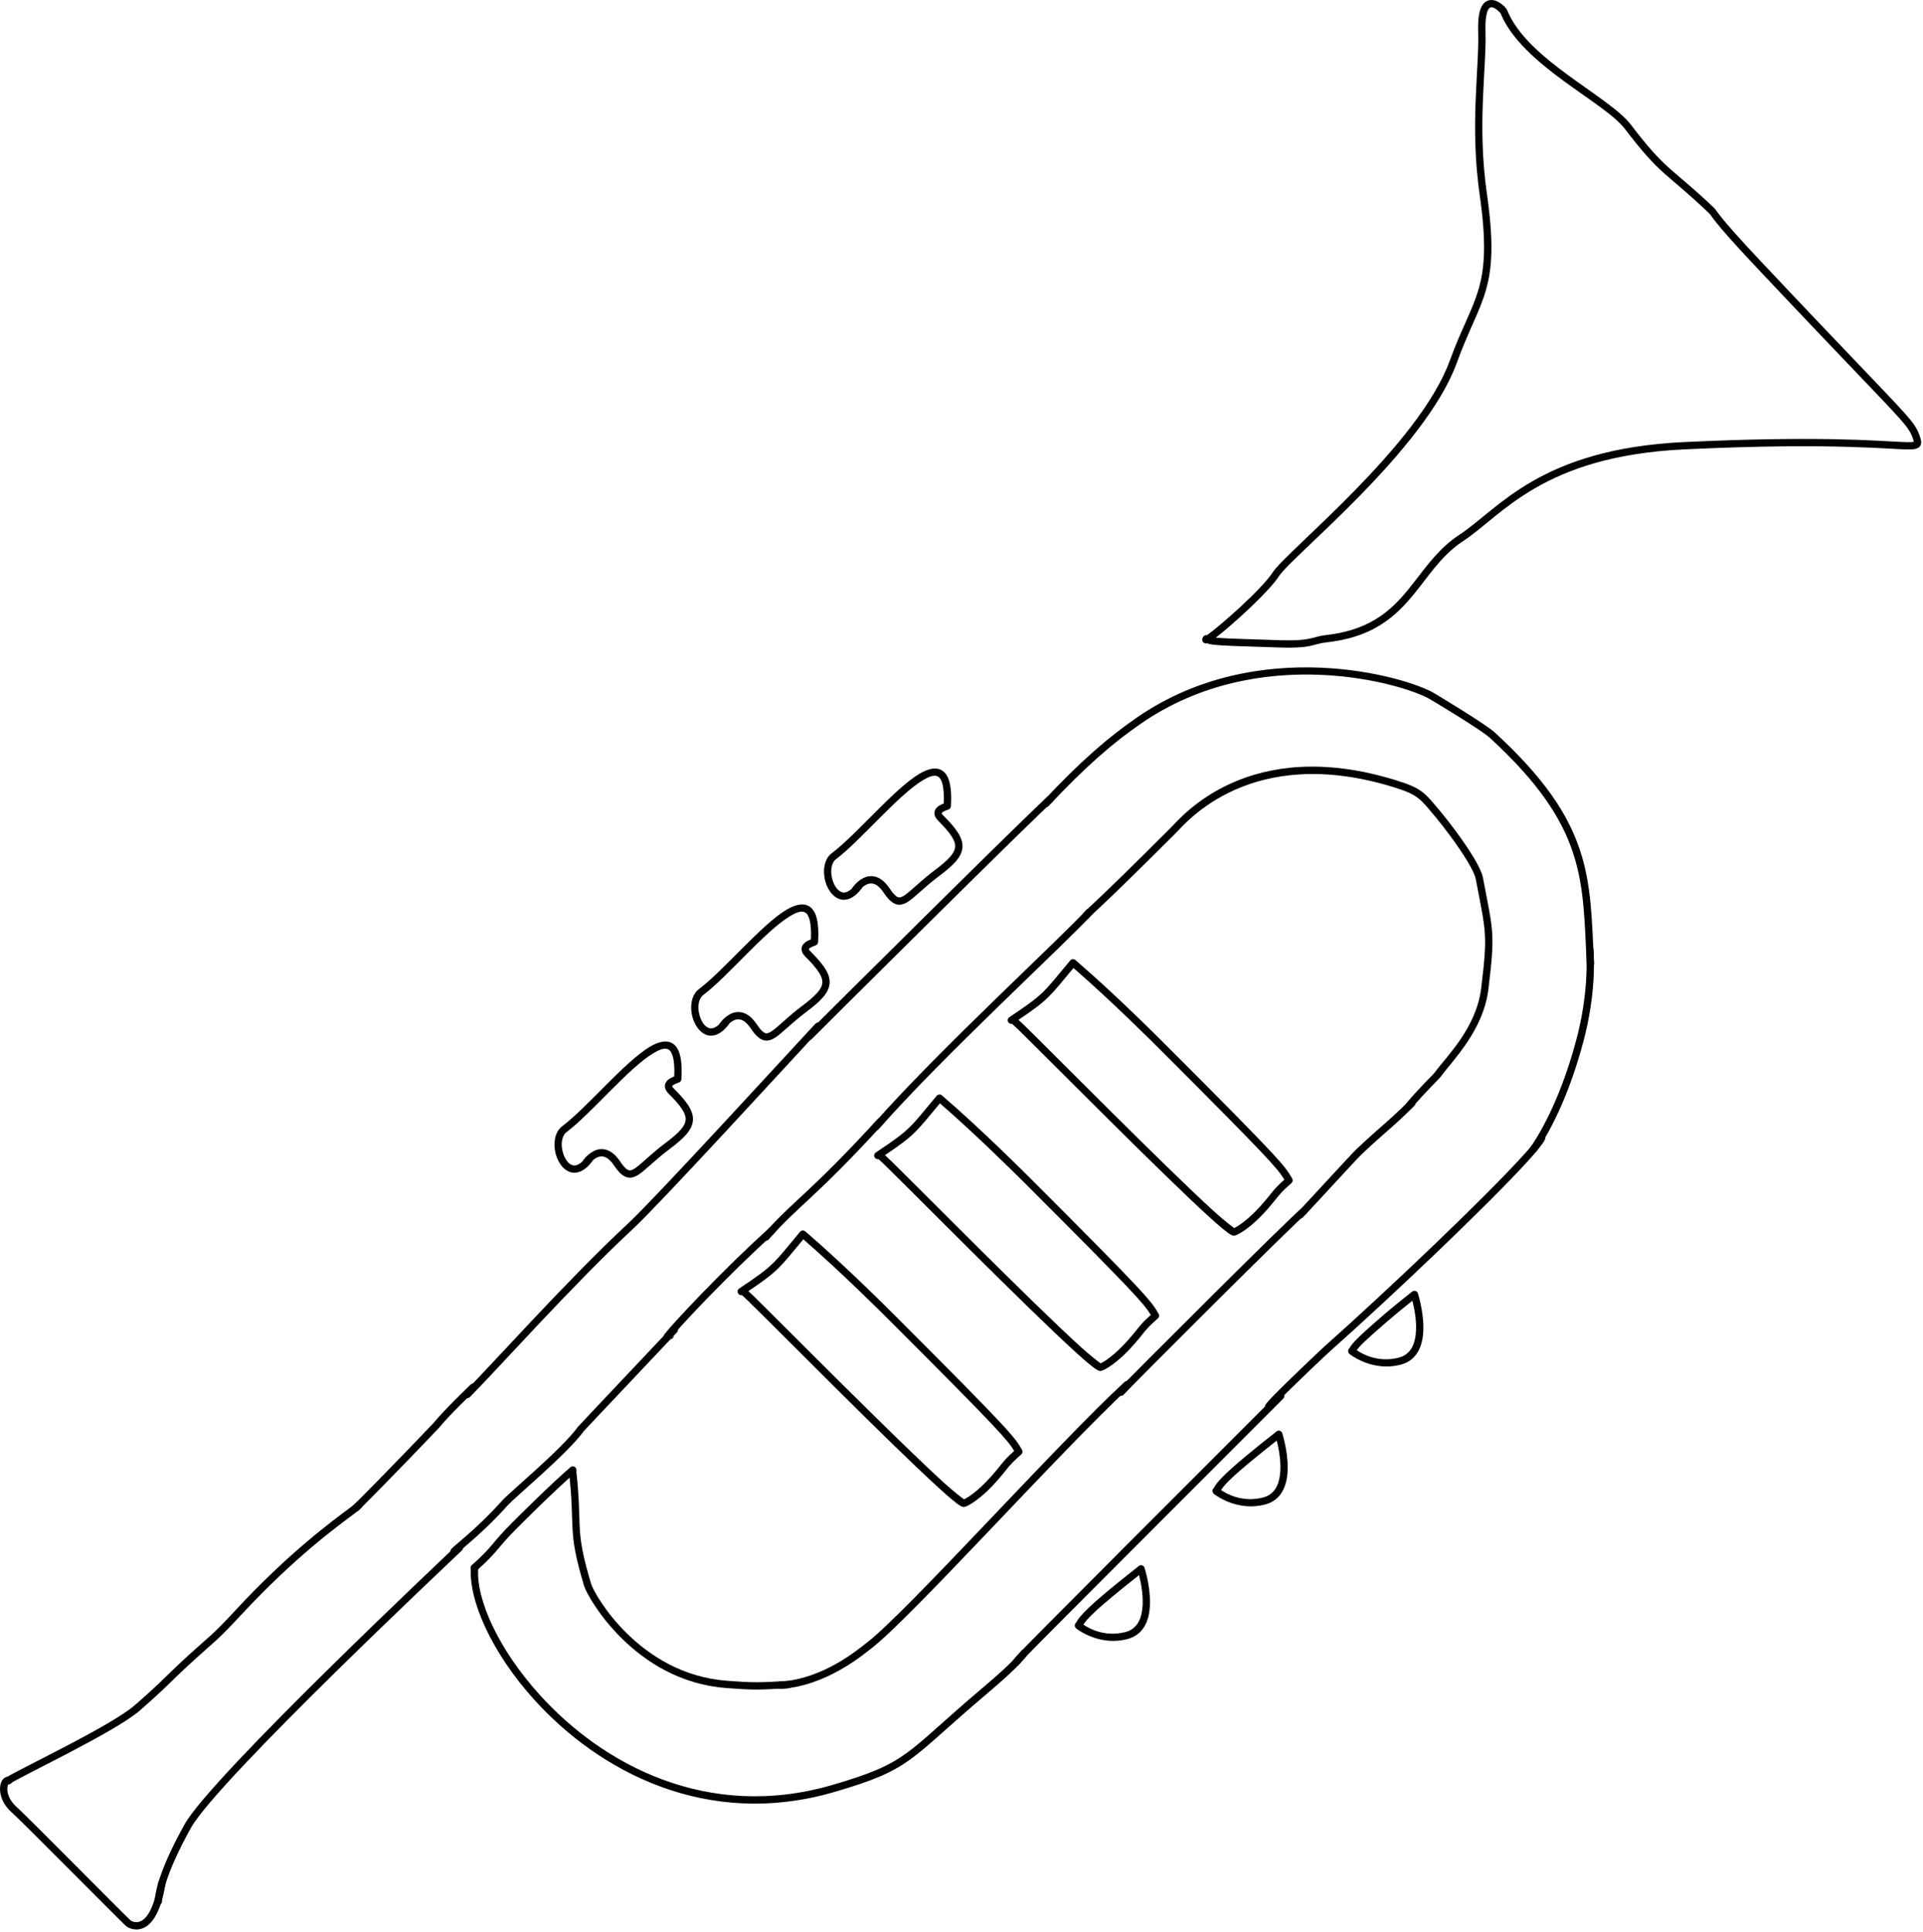 <?xml version="1.0" encoding="UTF-8" standalone="no"?>
<!DOCTYPE svg PUBLIC "-//W3C//DTD SVG 1.1//EN" "http://www.w3.org/Graphics/SVG/1.1/DTD/svg11.dtd">
<svg width="100%" height="100%" viewBox="0 0 439 441" version="1.1" xmlns="http://www.w3.org/2000/svg" xmlns:xlink="http://www.w3.org/1999/xlink" xml:space="preserve" xmlns:serif="http://www.serif.com/" style="fill-rule:evenodd;clip-rule:evenodd;stroke-linejoin:round;stroke-miterlimit:2;">
    <g transform="matrix(1,0,0,1,-1264.03,-57.546)">
        <g>
            <g transform="matrix(1,0,0,1,-659.998,-273.873)">
                <path d="M2169.68,701.767C2170.45,700.31 2172.08,698.178 2184.01,688.818C2184.23,688.647 2184.51,688.596 2184.78,688.679C2185.04,688.762 2185.24,688.97 2185.32,689.234C2185.55,689.979 2186.98,694.827 2186.44,699.001C2186.05,702.027 2184.65,704.689 2181.29,705.527C2175.42,706.996 2170.79,703.869 2169.88,703.193C2169.81,703.154 2169.74,703.104 2169.68,703.043L2169.54,702.89L2169.4,702.577L2169.39,702.223L2169.46,702.041L2169.57,701.855L2169.68,701.767ZM2171.35,702.201C2172.73,703.136 2176.26,705.067 2180.89,703.91C2183.49,703.261 2184.49,701.131 2184.79,698.787C2185.17,695.891 2184.5,692.647 2184.06,690.901C2174.27,698.619 2172.19,700.841 2171.35,702.201Z"/>
            </g>
            <g transform="matrix(1,0,0,1,-597.592,-336.498)">
                <path d="M2169.68,701.765C2170.25,700.717 2171.19,699.583 2177.14,694.442C2178.96,692.871 2181.21,691.016 2184.01,688.818C2184.23,688.647 2184.51,688.596 2184.78,688.679C2185.04,688.762 2185.24,688.97 2185.32,689.234C2185.55,689.979 2186.98,694.827 2186.44,699.001C2186.05,702.027 2184.65,704.689 2181.29,705.527C2175.42,706.996 2170.79,703.869 2169.88,703.193C2169.81,703.154 2169.74,703.104 2169.68,703.043L2169.54,702.89L2169.4,702.577L2169.39,702.223L2169.46,702.041L2169.57,701.855L2169.68,701.765ZM2171.36,702.206C2172.74,703.143 2176.27,705.065 2180.89,703.91C2183.49,703.261 2184.49,701.131 2184.79,698.787C2185.17,695.892 2184.5,692.649 2184.06,690.903C2181.73,692.747 2179.81,694.334 2178.23,695.703C2173.25,700.011 2171.96,701.288 2171.36,702.206Z"/>
            </g>
            <g transform="matrix(1,0,0,1,-659.998,-273.873)">
                <path d="M2199.57,476.376C2199.62,476.342 2199.67,476.307 2199.72,476.272C2202.66,474.18 2212.08,465.896 2214.56,462.058C2216.12,459.641 2224.5,452.381 2233.41,443.254C2242.18,434.27 2251.47,423.45 2255.02,413.671C2260.36,399.005 2264.91,397.517 2261.82,375.864C2259.54,359.904 2261.75,347.212 2261.48,338.563C2261.4,335.93 2261.68,334.255 2262.11,333.232C2262.49,332.349 2263,331.87 2263.53,331.627C2264.34,331.257 2265.25,331.423 2266.07,331.86C2266.77,332.237 2267.38,332.8 2267.72,333.177C2267.93,333.421 2268.05,333.628 2268.09,333.723C2270.37,339.408 2276.14,344.254 2281.9,348.492C2287.88,352.882 2293.87,356.635 2296.35,359.89C2304.48,370.57 2305.49,369.515 2315.28,378.813C2316.2,379.682 2315.69,380.105 2325.66,390.692C2346.29,412.611 2354.83,421.225 2358.65,425.5C2361.34,428.497 2361.8,429.476 2362.38,431.212C2362.7,432.162 2362.66,432.808 2362.38,433.221C2362.11,433.612 2361.51,433.95 2360.26,433.993C2356.35,434.127 2343.78,432.3 2308.57,433.976C2276.11,435.522 2266.96,449.06 2258.1,454.865C2253.78,457.693 2251.08,461.554 2248.18,465.286C2243.62,471.145 2238.62,476.716 2226.87,478.022C2223.62,478.382 2223.8,479.436 2216.07,479.194C2206.73,478.903 2202.99,478.777 2201.23,478.58C2200.4,478.487 2199.95,478.377 2199.61,478.234L2199.35,478.278L2199.08,478.237L2198.84,478.116L2198.62,477.89L2198.52,477.677L2198.47,477.407L2198.53,477.09L2198.72,476.728C2198.91,476.443 2199.25,476.312 2199.57,476.376ZM2201.59,476.943C2201.83,476.967 2202.11,476.99 2202.44,477.014C2204.52,477.162 2208.39,477.287 2216.12,477.529C2223.68,477.765 2223.51,476.718 2226.68,476.365C2237.82,475.127 2242.55,469.816 2246.86,464.264C2249.87,460.389 2252.7,456.407 2257.18,453.471C2266.19,447.573 2275.51,433.882 2308.49,432.312C2338.73,430.872 2352.3,432.011 2358.03,432.281C2359.12,432.333 2359.92,432.354 2360.49,432.312C2360.64,432.301 2360.82,432.267 2360.93,432.242C2360.91,432.111 2360.86,431.91 2360.8,431.739C2360.28,430.175 2359.83,429.312 2357.41,426.612C2353.59,422.34 2345.05,413.734 2324.44,391.835C2314.54,381.31 2315.04,380.885 2314.13,380.021C2304.25,370.631 2303.24,371.687 2295.02,360.9C2292.61,357.728 2286.74,354.113 2280.92,349.835C2274.91,345.422 2268.97,340.322 2266.57,334.408C2266.48,334.303 2265.86,333.639 2265.28,333.328C2264.94,333.145 2264.57,332.986 2264.23,333.141C2263.91,333.288 2263.68,333.673 2263.49,334.326C2263.22,335.24 2263.09,336.585 2263.15,338.511C2263.41,347.117 2261.2,359.746 2263.47,375.628C2266.63,397.737 2262.03,399.266 2256.59,414.24C2252.97,424.207 2243.54,435.263 2234.6,444.418C2225.81,453.432 2217.51,460.576 2215.96,462.963C2213.95,466.076 2207.52,472.044 2203.4,475.487C2202.73,476.045 2202.12,476.536 2201.59,476.943Z"/>
            </g>
            <g transform="matrix(1,0,0,1,-628.564,-304.582)">
                <path d="M2169.68,701.767C2170.45,700.31 2172.08,698.178 2184.01,688.818C2184.23,688.647 2184.51,688.596 2184.78,688.679C2185.04,688.762 2185.24,688.97 2185.32,689.234C2185.55,689.979 2186.98,694.827 2186.44,699.001C2186.05,702.027 2184.65,704.689 2181.29,705.527C2175.42,706.996 2170.79,703.869 2169.88,703.193C2169.81,703.154 2169.74,703.104 2169.68,703.043L2169.54,702.89L2169.4,702.577L2169.39,702.223L2169.46,702.041L2169.57,701.855L2169.68,701.767ZM2171.35,702.201C2172.73,703.136 2176.26,705.067 2180.89,703.91C2183.49,703.261 2184.49,701.131 2184.79,698.787C2185.17,695.891 2184.5,692.647 2184.06,690.901C2174.27,698.619 2172.19,700.841 2171.35,702.201Z"/>
            </g>
            <g transform="matrix(1,0,0,1,-659.998,-273.873)">
                <path d="M2245.72,582.637C2246.05,582.314 2246.58,582.316 2246.9,582.643C2247.22,582.97 2247.22,583.498 2246.89,583.822C2241.6,589.065 2240.74,589.33 2234.92,594.818C2233.59,596.076 2224.19,606.399 2221.45,609.263C2221.13,609.595 2220.61,609.607 2220.27,609.289C2219.94,608.971 2219.93,608.443 2220.25,608.111C2223,605.234 2232.44,594.869 2233.78,593.605C2239.59,588.131 2240.44,587.868 2245.72,582.637Z"/>
            </g>
            <g transform="matrix(1,0,0,1,-659.998,-273.873)">
                <path d="M2221.24,607.118C2221.62,606.863 2222.14,606.967 2222.39,607.35C2222.65,607.732 2222.54,608.25 2222.16,608.505C2220.41,609.67 2182.21,647.844 2180.55,649.712C2180.24,650.055 2179.71,650.085 2179.37,649.779C2179.03,649.473 2179,648.946 2179.3,648.603C2180.98,646.721 2219.48,608.291 2221.24,607.118Z"/>
            </g>
            <g transform="matrix(1,0,0,1,-659.998,-273.873)">
                <path d="M2180.76,646.816C2181.1,646.506 2181.63,646.528 2181.94,646.868C2182.25,647.207 2182.22,647.734 2181.89,648.045C2166.93,661.759 2131.67,701.087 2122.78,707.754C2121.15,708.977 2112.69,716.249 2102.19,716.869C2101.73,716.896 2101.34,716.545 2101.31,716.086C2101.28,715.627 2101.64,715.232 2102.09,715.205C2112.15,714.612 2120.22,707.591 2121.78,706.42C2130.65,699.767 2165.83,660.504 2180.76,646.816Z"/>
            </g>
            <g transform="matrix(1,0,0,1,-659.998,-273.873)">
                <path d="M2103.94,715.053C2104.4,715.029 2104.8,715.383 2104.82,715.842C2104.84,716.301 2104.49,716.693 2104.03,716.717C2097.23,717.07 2096.56,717.187 2089.74,716.662C2068.94,715.062 2058.19,696.086 2057.37,693.36C2053.45,680.29 2055.42,680.727 2053.91,667.155C2053.87,666.698 2054.2,666.286 2054.65,666.235C2055.11,666.184 2055.52,666.514 2055.57,666.971C2057.06,680.388 2055.09,679.96 2058.97,692.881C2059.75,695.479 2070.05,713.476 2089.86,715.001C2096.59,715.518 2097.25,715.4 2103.94,715.053Z"/>
            </g>
            <g transform="matrix(1,0,0,1,-659.998,-273.873)">
                <path d="M2032.83,689.884C2032.49,690.19 2031.96,690.159 2031.66,689.815C2031.35,689.471 2031.38,688.944 2031.73,688.639C2036.73,684.195 2036.13,683.747 2040.86,679.025C2041.9,677.979 2049.73,670.151 2054.25,666.278C2054.6,665.979 2055.12,666.02 2055.43,666.369C2055.72,666.718 2055.68,667.245 2055.33,667.544C2050.85,671.389 2043.07,679.164 2042.04,680.203C2037.28,684.961 2037.87,685.408 2032.83,689.884Z"/>
            </g>
            <g transform="matrix(1,0,0,1,-659.998,-273.873)">
                <path d="M2031.54,689.159C2031.57,688.701 2031.97,688.358 2032.43,688.393C2032.89,688.429 2033.23,688.83 2033.2,689.289C2032.64,696.422 2037.88,707.919 2047.31,718.307C2061.55,734.007 2085.46,747.131 2114.05,738.79C2131.51,733.699 2130.53,731.706 2148,716.925C2151.25,714.173 2155.56,710.452 2157.12,708.232C2157.39,707.856 2157.91,707.766 2158.28,708.031C2158.66,708.296 2158.75,708.816 2158.48,709.192C2156.87,711.486 2152.43,715.353 2149.07,718.197C2131.31,733.231 2132.27,735.212 2114.52,740.39C2085.2,748.942 2060.68,735.524 2046.07,719.427C2036.26,708.617 2030.96,696.582 2031.54,689.159Z"/>
            </g>
            <g transform="matrix(1,0,0,1,-659.998,-273.873)">
                <path d="M2156.74,711.203C2156.47,711.577 2155.95,711.663 2155.58,711.395C2155.2,711.127 2155.12,710.606 2155.39,710.232C2156.16,709.154 2155.72,709.517 2215.8,649.438C2216.13,649.113 2216.65,649.113 2216.98,649.438C2217.3,649.764 2217.3,650.292 2216.98,650.617C2157.09,710.505 2157.51,710.128 2156.74,711.203Z"/>
            </g>
            <g transform="matrix(1,0,0,1,-659.998,-273.873)">
                <path d="M2214.43,652.768C2214.29,653.109 2213.93,653.327 2213.55,653.276C2213.09,653.215 2212.77,652.795 2212.83,652.34L2212.89,652.11L2213.04,651.851C2213.21,651.588 2213.69,651.044 2214.38,650.325C2217.61,646.969 2225.6,639.414 2226.21,638.873C2241.24,625.513 2262.64,605.081 2271.43,595.47C2273.52,593.174 2274.89,591.543 2275.2,590.806C2275.37,590.382 2275.86,590.18 2276.29,590.356C2276.71,590.533 2276.91,591.021 2276.74,591.446C2276.4,592.252 2274.95,594.079 2272.66,596.594C2263.85,606.232 2242.39,626.722 2227.32,640.119C2226.71,640.656 2218.78,648.15 2215.59,651.479C2215.04,652.047 2214.51,652.671 2214.43,652.768Z"/>
            </g>
            <g transform="matrix(1,0,0,1,-659.998,-273.873)">
                <path d="M2287.82,548.272C2287.82,548.307 2287.83,548.399 2287.83,548.485C2287.92,550.144 2288.39,558.302 2285.49,569.16C2281.42,584.441 2276.04,592.358 2274.82,594.158C2274.56,594.538 2274.04,594.638 2273.66,594.38C2273.28,594.121 2273.18,593.603 2273.44,593.222C2274.64,591.459 2279.89,583.699 2283.88,568.731C2286.7,558.145 2286.25,550.191 2286.17,548.574C2286.15,548.244 2286.17,548.058 2286.18,548.025C2286.29,547.578 2286.74,547.307 2287.19,547.418C2287.58,547.517 2287.84,547.881 2287.82,548.272Z"/>
            </g>
            <g transform="matrix(1,0,0,1,-659.998,-273.873)">
                <path d="M2287.93,551.3C2287.95,551.76 2287.6,552.152 2287.14,552.175C2286.68,552.199 2286.28,551.845 2286.26,551.386C2285.28,532.263 2286.24,520.07 2264.15,499.818C2262.14,497.975 2251.72,491.736 2250.61,491.073C2244.51,487.413 2211.7,477.899 2184.62,496.475C2177.95,501.055 2171.68,506.546 2163.42,515.362C2163.1,515.697 2162.58,515.715 2162.24,515.4C2161.91,515.086 2161.89,514.558 2162.2,514.222C2170.57,505.294 2176.92,499.739 2183.68,495.101C2211.49,476.02 2245.2,485.884 2251.47,489.643C2252.6,490.32 2263.22,496.708 2265.27,498.59C2287.86,519.297 2286.92,531.748 2287.93,551.3Z"/>
            </g>
            <g transform="matrix(1,0,0,1,-659.998,-273.873)">
                <path d="M2163.27,513.166C2163.65,512.911 2164.17,513.014 2164.42,513.397C2164.68,513.78 2164.57,514.297 2164.19,514.552C2162.46,515.707 2109.68,568.175 2109.4,568.503C2109.1,568.853 2108.58,568.893 2108.23,568.594C2107.88,568.294 2107.84,567.768 2108.14,567.419C2108.42,567.089 2161.53,514.327 2163.27,513.166Z"/>
            </g>
            <g transform="matrix(1,0,0,1,-659.998,-273.873)">
                <path d="M2111.37,566.239C2111.3,566.305 2110.89,566.735 2110.36,567.31C2104.33,573.799 2074.72,606.132 2068.59,611.82C2054.56,624.851 2037.43,644.126 2031.29,650.264C2030.97,650.589 2030.44,650.589 2030.11,650.264C2029.79,649.939 2029.79,649.411 2030.11,649.085C2036.26,642.941 2053.41,623.645 2067.46,610.599C2073.57,604.922 2103.12,572.651 2109.14,566.176C2109.76,565.505 2110.14,565.102 2110.23,565.02L2110.46,564.857C2110.88,564.661 2111.38,564.839 2111.57,565.255C2111.74,565.6 2111.64,566.001 2111.37,566.239Z"/>
            </g>
            <g transform="matrix(1,0,0,1,-659.998,-273.873)">
                <path d="M2031.47,647.411C2031.8,647.093 2032.33,647.104 2032.65,647.436C2032.96,647.769 2032.95,648.296 2032.62,648.615C2031.92,649.286 2026.68,654.302 2024.2,657.337C2024.18,657.362 2013.35,668.732 2005.89,676.138C2005.56,676.462 2005.03,676.46 2004.71,676.134C2004.38,675.807 2004.39,675.279 2004.71,674.955C2012.13,667.598 2022.89,656.306 2022.91,656.281C2025.43,653.197 2030.76,648.094 2031.47,647.411Z"/>
            </g>
            <g transform="matrix(1,0,0,1,-659.998,-273.873)">
                <path d="M2005.27,674.457C2005.48,674.109 2005.92,673.955 2006.31,674.114C2006.73,674.289 2006.93,674.777 2006.76,675.202L2006.6,675.468C2006.55,675.535 2006.48,675.617 2006.38,675.71C2006.13,675.947 2005.65,676.319 2004.97,676.83C2001.31,679.584 1991.36,686.718 1978.99,700.071C1973.49,706.012 1973.04,705.995 1968.58,710.066C1962.5,715.597 1962.84,715.777 1955.93,721.82C1950.42,726.639 1929.16,736.608 1926.31,738.506C1925.93,738.761 1925.41,738.658 1925.16,738.275C1924.9,737.893 1925.01,737.375 1925.39,737.12C1928.22,735.234 1949.36,725.354 1954.83,720.566C1961.73,714.535 1961.39,714.355 1967.45,708.834C1971.88,704.802 1972.32,704.822 1977.77,698.939C1990.24,685.471 2000.28,678.276 2003.97,675.498C2004.61,675.022 2005.2,674.519 2005.27,674.457Z"/>
            </g>
            <g transform="matrix(1,0,0,1,-659.998,-273.873)">
                <path d="M2059.35,596.25C2059.32,596.318 2059.29,596.383 2059.24,596.445C2057.75,598.434 2056.28,599.109 2055.05,599.07C2053.17,599.01 2051.61,597.225 2050.95,594.987C2050.25,592.575 2050.62,589.768 2052.34,588.48C2057.99,584.242 2066.66,573.708 2072.42,570.299C2074.22,569.234 2075.81,568.863 2077,569.285C2077.8,569.569 2078.47,570.187 2078.94,571.262C2079.5,572.566 2079.77,574.652 2079.59,577.724L2079.49,578.066L2079.32,578.296C2079.27,578.341 2079.04,578.476 2078.68,578.6C2078.44,578.684 2078.09,578.81 2077.79,579.001C2077.7,579.056 2077.62,579.115 2077.56,579.184C2077.53,579.217 2077.49,579.247 2077.49,579.292C2077.47,579.457 2077.62,579.613 2077.86,579.848C2079.34,581.325 2080.43,582.568 2081.14,583.673C2081.95,584.923 2082.29,586.031 2082.22,587.096C2082.14,588.164 2081.66,589.211 2080.69,590.331C2079.83,591.321 2078.58,592.391 2076.92,593.637C2073.36,596.307 2071.3,598.58 2069.72,599.561C2068.9,600.074 2068.16,600.274 2067.44,600.168C2066.47,600.024 2065.45,599.257 2064.25,597.469C2063.14,595.798 2062.11,595.258 2061.17,595.352C2060.44,595.425 2059.81,595.833 2059.35,596.25ZM2057.03,596.462L2057.04,596.422L2057.11,596.283C2057.14,596.241 2057.16,596.202 2057.2,596.166C2057.53,595.716 2059.03,593.891 2061,593.693C2062.37,593.557 2064.02,594.113 2065.64,596.544C2066.09,597.223 2066.49,597.727 2066.88,598.072C2067.16,598.323 2067.42,598.479 2067.68,598.519C2067.94,598.557 2068.19,598.484 2068.47,598.352C2068.87,598.164 2069.29,597.861 2069.77,597.474C2071.21,596.308 2073.08,594.431 2075.92,592.304C2077.46,591.146 2078.63,590.161 2079.43,589.241C2080.11,588.451 2080.5,587.736 2080.55,586.983C2080.61,586.229 2080.31,585.461 2079.74,584.577C2079.08,583.549 2078.05,582.4 2076.68,581.026C2075.85,580.194 2075.74,579.468 2075.86,578.912C2075.99,578.376 2076.38,577.921 2076.9,577.593C2077.21,577.397 2077.64,577.215 2077.95,577.094C2078.04,575.081 2077.92,573.575 2077.61,572.5C2077.35,571.604 2076.99,571.052 2076.44,570.856C2075.6,570.559 2074.53,570.987 2073.27,571.734C2067.54,575.12 2058.95,585.604 2053.34,589.813C2052.89,590.149 2052.61,590.654 2052.45,591.229C2052.16,592.227 2052.23,593.43 2052.55,594.519C2052.79,595.325 2053.16,596.072 2053.65,596.619C2054.05,597.071 2054.54,597.386 2055.1,597.404C2055.7,597.423 2056.34,597.125 2057.03,596.462Z"/>
            </g>
            <g transform="matrix(1,0,0,1,-628.795,-305.156)">
                <path d="M2059.35,596.25C2059.32,596.318 2059.29,596.383 2059.24,596.445C2057.75,598.434 2056.28,599.109 2055.05,599.07C2053.17,599.01 2051.61,597.225 2050.95,594.987C2050.25,592.575 2050.62,589.768 2052.34,588.48C2057.99,584.242 2066.66,573.708 2072.42,570.299C2074.22,569.234 2075.81,568.863 2077,569.285C2077.8,569.569 2078.47,570.187 2078.94,571.262C2079.5,572.566 2079.77,574.652 2079.59,577.724L2079.49,578.066L2079.32,578.296C2079.27,578.341 2079.04,578.476 2078.68,578.6C2078.44,578.684 2078.09,578.81 2077.79,579.001C2077.7,579.056 2077.62,579.115 2077.56,579.184C2077.53,579.217 2077.49,579.247 2077.49,579.292C2077.47,579.457 2077.62,579.613 2077.86,579.848C2079.34,581.325 2080.43,582.568 2081.14,583.673C2081.95,584.923 2082.29,586.031 2082.22,587.096C2082.14,588.164 2081.66,589.211 2080.69,590.331C2079.83,591.321 2078.58,592.391 2076.92,593.637C2073.36,596.307 2071.3,598.58 2069.72,599.561C2068.9,600.074 2068.16,600.274 2067.44,600.168C2066.47,600.024 2065.45,599.257 2064.25,597.469C2063.14,595.798 2062.11,595.258 2061.17,595.352C2060.44,595.425 2059.81,595.833 2059.35,596.25ZM2057.03,596.462L2057.04,596.422L2057.11,596.283C2057.14,596.241 2057.16,596.202 2057.2,596.166C2057.53,595.716 2059.03,593.891 2061,593.693C2062.37,593.557 2064.02,594.113 2065.64,596.544C2066.09,597.223 2066.49,597.727 2066.88,598.072C2067.16,598.323 2067.42,598.479 2067.68,598.519C2067.94,598.557 2068.19,598.484 2068.47,598.352C2068.87,598.164 2069.29,597.861 2069.77,597.474C2071.21,596.308 2073.08,594.431 2075.92,592.304C2077.46,591.146 2078.63,590.161 2079.43,589.241C2080.11,588.451 2080.5,587.736 2080.55,586.983C2080.61,586.229 2080.31,585.461 2079.74,584.577C2079.08,583.549 2078.05,582.4 2076.68,581.026C2075.85,580.194 2075.74,579.468 2075.86,578.912C2075.99,578.376 2076.38,577.921 2076.9,577.593C2077.21,577.397 2077.64,577.215 2077.95,577.094C2078.04,575.081 2077.92,573.575 2077.61,572.5C2077.35,571.604 2076.99,571.052 2076.44,570.856C2075.6,570.559 2074.53,570.987 2073.27,571.734C2067.54,575.12 2058.95,585.604 2053.34,589.813C2052.89,590.149 2052.61,590.654 2052.45,591.229C2052.16,592.227 2052.23,593.43 2052.55,594.519C2052.79,595.325 2053.16,596.072 2053.65,596.619C2054.05,597.071 2054.54,597.386 2055.1,597.404C2055.7,597.423 2056.34,597.125 2057.03,596.462Z"/>
            </g>
            <g transform="matrix(1,0,0,1,-598.474,-336.171)">
                <path d="M2059.35,596.25C2059.32,596.318 2059.29,596.383 2059.24,596.445C2057.75,598.434 2056.28,599.109 2055.05,599.07C2053.17,599.01 2051.61,597.225 2050.95,594.987C2050.25,592.575 2050.62,589.768 2052.34,588.48C2057.99,584.242 2066.66,573.708 2072.42,570.299C2074.22,569.234 2075.81,568.863 2077,569.285C2077.8,569.569 2078.47,570.187 2078.94,571.262C2079.5,572.566 2079.77,574.652 2079.59,577.724L2079.49,578.066L2079.32,578.296C2079.27,578.341 2079.04,578.476 2078.68,578.6C2078.44,578.684 2078.09,578.81 2077.79,579.001C2077.7,579.056 2077.62,579.115 2077.56,579.184C2077.53,579.217 2077.49,579.247 2077.49,579.292C2077.47,579.457 2077.62,579.613 2077.86,579.848C2079.34,581.325 2080.43,582.568 2081.14,583.673C2081.95,584.923 2082.29,586.031 2082.22,587.096C2082.14,588.164 2081.66,589.211 2080.69,590.331C2079.83,591.321 2078.58,592.391 2076.92,593.637C2073.36,596.307 2071.3,598.58 2069.72,599.561C2068.9,600.074 2068.16,600.274 2067.44,600.168C2066.47,600.024 2065.45,599.257 2064.25,597.469C2063.14,595.798 2062.11,595.258 2061.17,595.352C2060.44,595.425 2059.81,595.833 2059.35,596.25ZM2057.03,596.462L2057.04,596.422L2057.11,596.283C2057.14,596.241 2057.16,596.202 2057.2,596.166C2057.53,595.716 2059.03,593.891 2061,593.693C2062.37,593.557 2064.02,594.113 2065.64,596.544C2066.09,597.223 2066.49,597.727 2066.88,598.072C2067.16,598.323 2067.42,598.479 2067.68,598.519C2067.94,598.557 2068.19,598.484 2068.47,598.352C2068.87,598.164 2069.29,597.861 2069.77,597.474C2071.21,596.308 2073.08,594.431 2075.92,592.304C2077.46,591.146 2078.63,590.161 2079.43,589.241C2080.11,588.451 2080.5,587.736 2080.55,586.983C2080.61,586.229 2080.31,585.461 2079.74,584.577C2079.08,583.549 2078.05,582.4 2076.68,581.026C2075.85,580.194 2075.74,579.468 2075.86,578.912C2075.99,578.376 2076.38,577.921 2076.9,577.593C2077.21,577.397 2077.64,577.215 2077.95,577.094C2078.04,575.081 2077.92,573.575 2077.61,572.5C2077.35,571.604 2076.99,571.052 2076.44,570.856C2075.6,570.559 2074.53,570.987 2073.27,571.734C2067.54,575.12 2058.95,585.604 2053.34,589.813C2052.89,590.149 2052.61,590.654 2052.45,591.229C2052.16,592.227 2052.23,593.43 2052.55,594.519C2052.79,595.325 2053.16,596.072 2053.65,596.619C2054.05,597.071 2054.54,597.386 2055.1,597.404C2055.7,597.423 2056.34,597.125 2057.03,596.462Z"/>
            </g>
            <g transform="matrix(1,0,0,1,-659.998,-273.873)">
                <path d="M2093.58,627.157C2093.51,627.115 2093.44,627.063 2093.39,627.003C2093.07,627.059 2092.74,626.928 2092.55,626.644C2092.29,626.262 2092.4,625.744 2092.78,625.489C2100.79,620.146 2100.46,619.994 2106.68,612.542C2106.82,612.371 2107.03,612.264 2107.25,612.245C2107.47,612.227 2107.69,612.298 2107.86,612.444C2116.77,620.087 2126.96,630.279 2128.57,631.886C2155.14,658.453 2155.67,659.415 2157.35,662.314C2157.55,662.659 2157.47,663.097 2157.17,663.36C2153.94,666.179 2154.32,666.364 2151.51,669.528C2148.76,672.625 2146.52,674.172 2145.35,674.836C2144.7,675.206 2144.28,675.328 2144.19,675.339L2143.96,675.342L2143.71,675.29C2143.59,675.252 2143.44,675.184 2143.26,675.078C2142.45,674.615 2140.74,673.187 2138.42,671.08C2127.16,660.84 2100.97,634.31 2094.76,628.265C2094.2,627.726 2093.72,627.279 2093.58,627.157ZM2094.87,626.091C2095.13,626.322 2095.49,626.65 2095.92,627.07C2102.13,633.109 2128.29,659.616 2139.55,669.846C2141.63,671.745 2143.61,673.247 2144.1,673.614C2144.93,673.222 2147.24,671.815 2150.26,668.421C2152.99,665.357 2152.8,665.024 2155.56,662.561C2154.03,660.023 2151.83,657.502 2127.39,633.064C2125.83,631.503 2116.12,621.8 2107.42,614.26C2101.89,620.901 2101.68,621.51 2094.87,626.091ZM2094.69,626.9C2094.77,626.782 2094.83,626.631 2094.83,626.434C2094.83,626.607 2094.78,626.767 2094.69,626.9Z"/>
            </g>
            <g transform="matrix(1,0,0,1,-598.327,-335.791)">
                <path d="M2093.58,627.157C2093.51,627.115 2093.44,627.063 2093.39,627.003C2093.07,627.059 2092.74,626.928 2092.55,626.644C2092.29,626.262 2092.4,625.744 2092.78,625.489C2100.79,620.146 2100.46,619.994 2106.68,612.542C2106.82,612.371 2107.03,612.264 2107.25,612.245C2107.47,612.227 2107.69,612.298 2107.86,612.444C2116.77,620.087 2126.96,630.279 2128.57,631.886C2155.14,658.453 2155.67,659.415 2157.35,662.314C2157.55,662.659 2157.47,663.097 2157.17,663.36C2153.94,666.179 2154.32,666.364 2151.51,669.528C2148.76,672.625 2146.52,674.172 2145.35,674.836C2144.7,675.206 2144.28,675.328 2144.19,675.339L2143.96,675.342L2143.71,675.29C2143.59,675.252 2143.44,675.184 2143.26,675.078C2142.45,674.615 2140.74,673.187 2138.42,671.08C2127.16,660.84 2100.97,634.31 2094.76,628.265C2094.2,627.726 2093.72,627.279 2093.58,627.157ZM2094.87,626.091C2095.13,626.322 2095.49,626.65 2095.92,627.07C2102.13,633.109 2128.29,659.616 2139.55,669.846C2141.63,671.745 2143.61,673.247 2144.1,673.614C2144.93,673.222 2147.24,671.815 2150.26,668.421C2152.99,665.357 2152.8,665.024 2155.56,662.561C2154.03,660.023 2151.83,657.502 2127.39,633.064C2125.83,631.503 2116.12,621.8 2107.42,614.26C2101.89,620.901 2101.68,621.51 2094.87,626.091ZM2094.69,626.9C2094.77,626.782 2094.83,626.631 2094.83,626.434C2094.83,626.607 2094.78,626.767 2094.69,626.9Z"/>
            </g>
            <g transform="matrix(1,0,0,1,-628.815,-304.91)">
                <path d="M2093.58,627.157C2093.51,627.115 2093.44,627.063 2093.39,627.003C2093.07,627.059 2092.74,626.928 2092.55,626.644C2092.29,626.262 2092.4,625.744 2092.78,625.489C2100.79,620.146 2100.46,619.994 2106.68,612.542C2106.82,612.371 2107.03,612.264 2107.25,612.245C2107.47,612.227 2107.69,612.298 2107.86,612.444C2116.77,620.087 2126.96,630.279 2128.57,631.886C2155.14,658.453 2155.67,659.415 2157.35,662.314C2157.55,662.659 2157.47,663.097 2157.17,663.36C2153.94,666.179 2154.32,666.364 2151.51,669.528C2148.76,672.625 2146.52,674.172 2145.35,674.836C2144.7,675.206 2144.28,675.328 2144.19,675.339L2143.96,675.342L2143.71,675.29C2143.59,675.252 2143.44,675.184 2143.26,675.078C2142.45,674.615 2140.74,673.187 2138.42,671.08C2127.16,660.84 2100.97,634.31 2094.76,628.265C2094.2,627.726 2093.72,627.279 2093.58,627.157ZM2094.87,626.091C2095.13,626.322 2095.49,626.65 2095.92,627.07C2102.13,633.109 2128.29,659.616 2139.55,669.846C2141.63,671.745 2143.61,673.247 2144.1,673.614C2144.93,673.222 2147.24,671.815 2150.26,668.421C2152.99,665.357 2152.8,665.024 2155.56,662.561C2154.03,660.023 2151.83,657.502 2127.39,633.064C2125.83,631.503 2116.12,621.8 2107.42,614.26C2101.89,620.901 2101.68,621.51 2094.87,626.091ZM2094.69,626.9C2094.77,626.782 2094.83,626.631 2094.83,626.434C2094.83,626.607 2094.78,626.767 2094.69,626.9Z"/>
            </g>
            <g transform="matrix(1,0,0,1,-659.998,-273.873)">
                <path d="M1925.94,738.642C1925.88,738.761 1925.78,738.978 1925.75,739.173C1925.53,740.345 1925.98,742.248 1928,743.98C1929.73,745.466 1953.28,769.281 1953.87,769.727C1954.13,769.922 1955.1,770.384 1956.18,769.871C1957.05,769.46 1957.94,768.482 1958.74,766.546C1959.29,765.208 1959.78,763.441 1960.15,761.122C1960.22,760.668 1960.65,760.359 1961.11,760.433C1961.56,760.506 1961.87,760.934 1961.8,761.388C1960.76,767.806 1958.8,770.344 1957.12,771.26C1955.14,772.346 1953.35,771.413 1952.87,771.06C1952.28,770.613 1928.65,746.736 1926.91,745.246C1923.78,742.563 1923.74,739.469 1924.34,738.087C1924.58,737.546 1924.93,737.205 1925.27,737.051L1925.53,736.964L1925.81,736.932L1926.1,736.964L1926.37,737.058C1926.78,737.255 1926.96,737.752 1926.76,738.167C1926.61,738.489 1926.28,738.668 1925.94,738.642Z"/>
            </g>
            <g transform="matrix(1,0,0,1,-659.998,-273.873)">
                <path d="M1960.99,765.464C1960.94,765.922 1960.54,766.26 1960.08,766.217C1959.62,766.174 1959.28,765.768 1959.33,765.31C1959.47,763.812 1959.88,759.088 1966.16,747.793C1972.26,736.807 2027.23,685.156 2028.33,684.053C2028.66,683.728 2029.19,683.728 2029.51,684.053C2029.84,684.379 2029.84,684.907 2029.51,685.232C2028.41,686.329 1973.68,737.673 1967.61,748.602C1961.57,759.486 1961.12,764.021 1960.99,765.464Z"/>
            </g>
            <g transform="matrix(1,0,0,1,-659.998,-273.873)">
                <path d="M2077.33,634.388C2077.58,634.101 2077.99,634.005 2078.34,634.18C2078.75,634.386 2078.92,634.887 2078.72,635.298C2078.71,635.31 2078.46,635.626 2077.97,636.145C2074.54,639.807 2057.5,657.777 2057.32,658.023C2053.52,663.251 2041.59,673.106 2039.88,675.026C2034.58,680.989 2029.4,684.938 2028.43,685.921C2028.41,685.964 2028.39,686.007 2028.36,686.047C2028.11,686.432 2027.59,686.541 2027.21,686.289L2027.07,686.173L2026.94,686.016L2026.83,685.668L2026.87,685.298L2026.96,685.091L2027.14,684.855C2027.94,683.985 2033.23,680.002 2038.64,673.919C2040.33,672.012 2052.2,662.236 2055.98,657.043C2056.16,656.796 2073.3,638.691 2076.76,635.004C2077.09,634.65 2077.33,634.388 2077.33,634.388ZM2028.42,685.245C2028.36,685.102 2028.26,684.985 2028.12,684.894C2028.26,684.983 2028.36,685.107 2028.42,685.245Z"/>
            </g>
            <g transform="matrix(1,0,0,1,-659.998,-273.873)">
                <path d="M2076.2,636.147C2076.2,636.139 2076.2,636.132 2076.2,636.124C2076.26,635.731 2076.6,635.551 2077.02,637.074C2077.02,637.074 2077.03,637.073 2077.05,637.072L2077.02,637.098C2076.56,637.098 2076.19,636.725 2076.19,636.265C2076.19,636.224 2076.19,636.185 2076.2,636.147ZM2077.05,637.072L2077.85,636.358C2077.76,636.975 2077.18,637.061 2077.05,637.072Z"/>
            </g>
            <g transform="matrix(1,0,0,1,-659.998,-273.873)">
                <path d="M2077.19,636.752C2077.12,636.977 2076.97,637.175 2076.74,637.283L2076.4,637.371L2076.04,637.309L2075.84,637.195L2075.67,637.023L2075.56,636.795L2075.51,636.527L2075.59,636.169C2075.62,636.09 2075.71,635.935 2075.88,635.722C2077.5,633.607 2089.1,621.14 2099.67,611.664C2100.01,611.357 2100.54,611.386 2100.85,611.729C2101.16,612.071 2101.13,612.598 2100.78,612.905C2090.31,622.294 2078.8,634.639 2077.2,636.735C2077.19,636.741 2077.19,636.746 2077.19,636.752ZM2076.22,635.712C2076.16,635.723 2076.1,635.744 2076.03,635.778C2076.09,635.747 2076.16,635.725 2076.22,635.712Z"/>
            </g>
            <g transform="matrix(1,0,0,1,-659.998,-273.873)">
                <path d="M2099.52,614.285C2099.22,614.631 2098.69,614.666 2098.34,614.364C2097.99,614.061 2097.96,613.534 2098.26,613.188C2105.11,605.362 2108.64,604.025 2124.41,586.789C2124.72,586.45 2125.25,586.427 2125.59,586.737C2125.93,587.048 2125.95,587.575 2125.64,587.914C2109.88,605.133 2106.36,606.467 2099.52,614.285Z"/>
            </g>
            <g transform="matrix(1,0,0,1,-659.998,-273.873)">
                <path d="M2124.64,589.111C2124.34,589.457 2123.81,589.492 2123.47,589.189C2123.12,588.886 2123.09,588.359 2123.39,588.013C2137.72,571.64 2166.73,544.997 2172.06,539.049C2172.36,538.707 2172.89,538.677 2173.23,538.984C2173.57,539.291 2173.61,539.818 2173.3,540.161C2167.98,546.107 2138.97,572.742 2124.64,589.111Z"/>
            </g>
            <g transform="matrix(1,0,0,1,-659.998,-273.873)">
                <path d="M2172.53,541.039C2172.24,541.389 2171.71,541.432 2171.36,541.135C2171.01,540.837 2170.97,540.311 2171.26,539.96C2172.72,538.243 2173.03,538.593 2191.37,520.26C2193.7,517.93 2209.03,499.128 2242.59,509.454C2248.78,511.358 2249.22,512.28 2253.15,516.972C2254.7,518.821 2258.33,523.548 2260.6,527.379C2261.62,529.108 2262.36,530.671 2262.57,531.741C2264.96,544.307 2265.36,544.313 2263.83,557.056C2262.68,566.626 2255.74,573.294 2252.81,577.299C2252.57,577.622 2249.23,580.848 2246.45,584.167C2246.16,584.519 2245.63,584.566 2245.28,584.271C2244.93,583.976 2244.88,583.45 2245.18,583.097C2247.92,579.817 2251.23,576.636 2251.46,576.316C2254.28,572.456 2261.07,566.08 2262.18,556.858C2263.68,544.371 2263.27,544.366 2260.93,532.053C2260.75,531.111 2260.07,529.749 2259.17,528.228C2256.95,524.477 2253.39,519.851 2251.87,518.042C2248.23,513.692 2247.84,512.812 2242.1,511.047C2209.64,501.059 2194.8,519.185 2192.55,521.438C2174.3,539.683 2173.99,539.33 2172.53,541.039Z"/>
            </g>
        </g>
    </g>
</svg>
